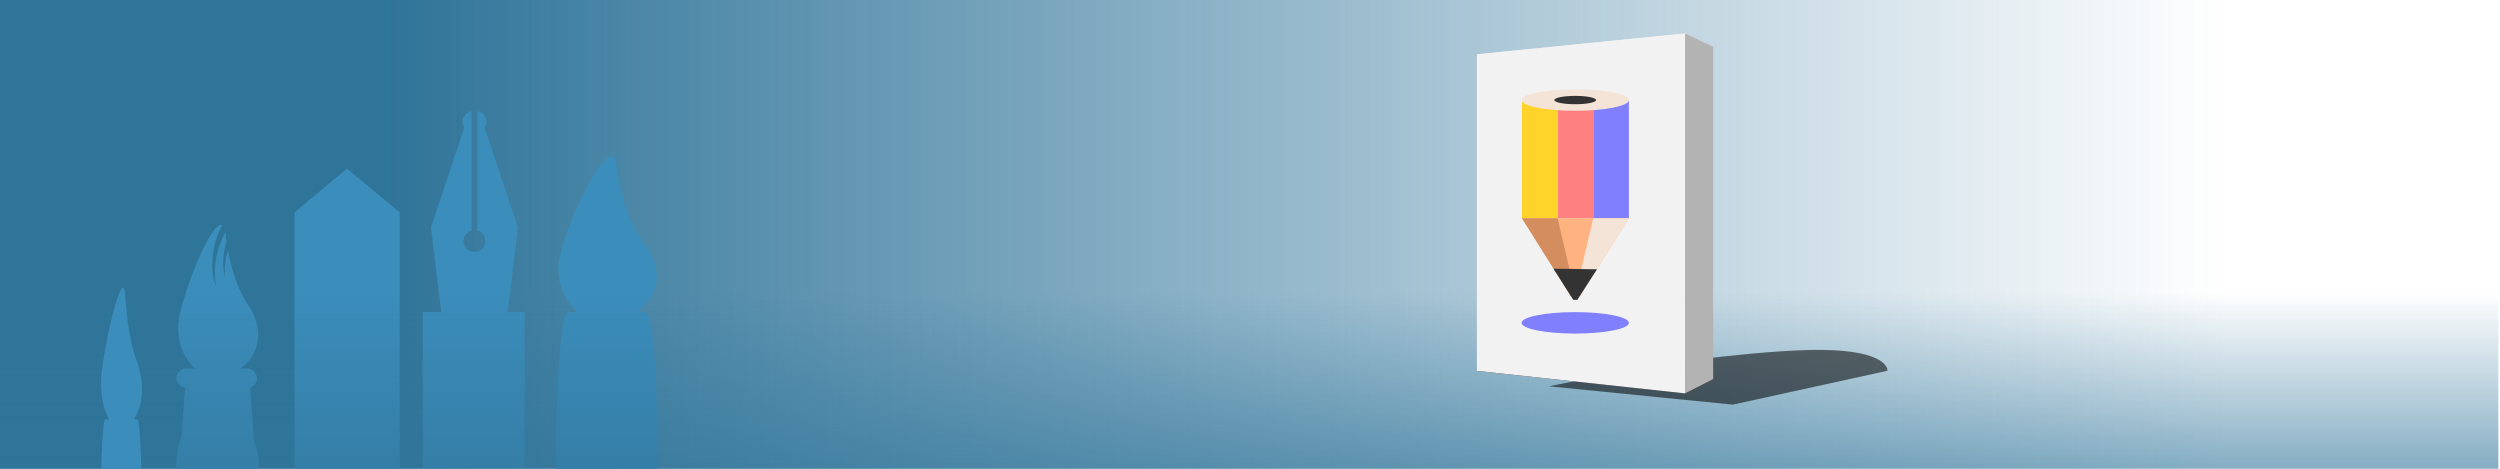 <?xml version="1.0" encoding="UTF-8" standalone="no"?>
<svg
   width="1600"
   height="300"
   viewBox="0 0 423.333 79.375"
   version="1.1"
   id="svg5"
   inkscape:version="1.2-dev (b2892c3, 2021-06-01)"
   sodipodi:docname="akad2.svg"
   xmlns:inkscape="http://www.inkscape.org/namespaces/inkscape"
   xmlns:sodipodi="http://sodipodi.sourceforge.net/DTD/sodipodi-0.dtd"
   xmlns:xlink="http://www.w3.org/1999/xlink"
   xmlns="http://www.w3.org/2000/svg"
   xmlns:svg="http://www.w3.org/2000/svg">
  <sodipodi:namedview
     id="namedview7"
     pagecolor="#ffffff"
     bordercolor="#666666"
     borderopacity="1.0"
     objecttolerance="10.0"
     gridtolerance="10.0"
     guidetolerance="10.0"
     inkscape:pageshadow="2"
     inkscape:pageopacity="0.0"
     inkscape:pagecheckerboard="0"
     inkscape:document-units="mm"
     showgrid="false"
     inkscape:zoom="1.0040517"
     inkscape:cx="444.20025"
     inkscape:cy="296.79747"
     inkscape:window-width="1920"
     inkscape:window-height="1046"
     inkscape:window-x="-11"
     inkscape:window-y="-11"
     inkscape:window-maximized="1"
     inkscape:current-layer="layer1"
     inkscape:snap-bbox="true"
     showguides="true"
     inkscape:guide-bbox="true"
     inkscape:bbox-paths="true"
     inkscape:bbox-nodes="true"
     inkscape:snap-bbox-edge-midpoints="true"
     units="px"
     inkscape:snap-global="false">
    <sodipodi:guide
       position="-77.099,308.101"
       orientation="1,0"
       id="guide11861" />
    <sodipodi:guide
       position="1919.781,-1493.915"
       orientation="0,-1"
       id="guide123897" />
    <sodipodi:guide
       position="2527.366,-1567.166"
       orientation="0,-1"
       id="guide123899" />
  </sodipodi:namedview>
  <defs
     id="defs2">
    <linearGradient
       inkscape:collect="always"
       id="linearGradient79814">
      <stop
         style="stop-color:#2f7499;stop-opacity:1;"
         offset="0"
         id="stop79810" />
      <stop
         style="stop-color:#2f7499;stop-opacity:0;"
         offset="1"
         id="stop79812" />
    </linearGradient>
    <linearGradient
       inkscape:collect="always"
       id="linearGradient15092">
      <stop
         style="stop-color:#ffffff;stop-opacity:1;"
         offset="0"
         id="stop15088" />
      <stop
         style="stop-color:#ffffff;stop-opacity:0;"
         offset="1"
         id="stop15090" />
    </linearGradient>
    <linearGradient
       id="linearGradient27426"
       inkscape:swatch="gradient">
      <stop
         style="stop-color:#ffffff;stop-opacity:1;"
         offset="0"
         id="stop27422" />
      <stop
         style="stop-color:#ffffff;stop-opacity:0;"
         offset="1"
         id="stop27424" />
    </linearGradient>
    <filter
       style="color-interpolation-filters:sRGB"
       inkscape:label="Feather"
       id="filter14496"
       x="-0.113"
       y="-0.697"
       width="1.226"
       height="2.394">
      <feGaussianBlur
         stdDeviation="6.834"
         result="blur"
         id="feGaussianBlur14488" />
      <feComposite
         in="SourceGraphic"
         in2="blur"
         operator="atop"
         result="composite1"
         id="feComposite14490" />
      <feComposite
         in2="composite1"
         operator="in"
         result="composite2"
         id="feComposite14492" />
      <feComposite
         in2="composite2"
         operator="in"
         result="composite3"
         id="feComposite14494" />
    </filter>
    <filter
       style="color-interpolation-filters:sRGB"
       inkscape:label="Blur"
       id="filter15967"
       x="-0.157"
       y="-0.922"
       width="1.313"
       height="2.844">
      <feGaussianBlur
         stdDeviation="1.088 0.841"
         result="blur"
         id="feGaussianBlur15965" />
    </filter>
    <filter
       style="color-interpolation-filters:sRGB"
       inkscape:label="Feather"
       id="filter53613"
       x="-0.113"
       y="-0.697"
       width="1.226"
       height="2.394">
      <feGaussianBlur
         stdDeviation="6.834"
         result="blur"
         id="feGaussianBlur53605" />
      <feComposite
         in="SourceGraphic"
         in2="blur"
         operator="atop"
         result="composite1"
         id="feComposite53607" />
      <feComposite
         in2="composite1"
         operator="in"
         result="composite2"
         id="feComposite53609" />
      <feComposite
         in2="composite2"
         operator="in"
         result="composite3"
         id="feComposite53611" />
    </filter>
    <filter
       style="color-interpolation-filters:sRGB"
       inkscape:label="Feather"
       id="filter26488"
       x="-0.112"
       y="-0.691"
       width="1.223"
       height="2.381">
      <feGaussianBlur
         stdDeviation="6.772"
         result="blur"
         id="feGaussianBlur26480" />
      <feComposite
         in="SourceGraphic"
         in2="blur"
         operator="atop"
         result="composite1"
         id="feComposite26482" />
      <feComposite
         in2="composite1"
         operator="in"
         result="composite2"
         id="feComposite26484" />
      <feComposite
         in2="composite2"
         operator="in"
         result="composite3"
         id="feComposite26486" />
    </filter>
    <filter
       style="color-interpolation-filters:sRGB"
       inkscape:label="Blur"
       id="filter9637"
       x="-0.02"
       y="-0.053"
       width="1.041"
       height="1.106">
      <feGaussianBlur
         stdDeviation="2.007 1.761"
         result="blur"
         id="feGaussianBlur9635" />
    </filter>
    <linearGradient
       inkscape:collect="always"
       xlink:href="#linearGradient15092"
       id="linearGradient45560"
       gradientUnits="userSpaceOnUse"
       gradientTransform="matrix(0.247,0,0,0.247,-325.151,-100.254)"
       x1="56.671"
       y1="131.591"
       x2="56.671"
       y2="224.947" />
    <linearGradient
       inkscape:collect="always"
       xlink:href="#linearGradient79814"
       id="linearGradient79816"
       x1="65.008"
       y1="48.553"
       x2="376.985"
       y2="48.553"
       gradientUnits="userSpaceOnUse"
       gradientTransform="matrix(1,0,0,1.02,0,0.031)" />
    <linearGradient
       inkscape:collect="always"
       xlink:href="#linearGradient79814"
       id="linearGradient11094"
       gradientUnits="userSpaceOnUse"
       x1="376.985"
       y1="98.137"
       x2="376.985"
       y2="48.553"
       gradientTransform="matrix(1,0,0,1.02,0,0.031)" />
  </defs>
  <g
     inkscape:label="Layer 1"
     inkscape:groupmode="layer"
     id="layer1">
    <path
       id="rect63270"
       style="fill:url(#linearGradient79816);fill-opacity:1;stroke-width:3.001;paint-order:stroke fill markers;stop-color:#000000"
       d="M -0.904,-1.557 V 80.202 H 423.055 V -1.557 Z"
       sodipodi:nodetypes="ccccc" />
    <rect
       style="fill:none;fill-rule:evenodd"
       id="rect120773"
       width="405.315"
       height="405.315"
       x="8352.852"
       y="10525.058"
       transform="matrix(0.265,0,0,0.265,-1978.01,-2769.301)"
       inkscape:export-xdpi="200"
       inkscape:export-ydpi="200" />
    <rect
       style="fill:none;fill-rule:evenodd;stroke:none;stroke-width:0.265"
       id="rect45548"
       width="190.849"
       height="74.617"
       x="-0.904"
       y="2.42"
       inkscape:export-xdpi="118.90417"
       inkscape:export-ydpi="118.90417" />
    <rect
       style="fill:#3b8dbb;fill-opacity:1;stroke-width:1.533;paint-order:stroke fill markers;stop-color:#000000"
       id="rect65141"
       width="17.246"
       height="26.335"
       x="71.595"
       y="52.837" />
    <path
       id="rect65279"
       style="fill:#3b8dbb;stroke-width:6.473;paint-order:stroke fill markers;stop-color:#000000;fill-opacity:1"
       d="M 301.344 71.041 A 7.717 6.985 0 0 0 295.469 77.762 A 7.717 6.985 0 0 0 296.682 81.512 L 275.395 145.277 L 282.25 202.125 L 303.186 202.125 L 324.123 202.125 L 330.979 145.277 L 309.691 81.512 A 7.717 6.985 0 0 0 310.904 77.762 A 7.717 6.985 0 0 0 305.027 71.041 L 305.027 147.281 A 6.968 6.968 0 0 1 310.154 154 A 6.968 6.968 0 0 1 303.186 160.967 A 6.968 6.968 0 0 1 296.219 154 A 6.968 6.968 0 0 1 301.344 147.285 L 301.344 71.041 z "
       transform="scale(0.265)" />
    <path
       id="rect67850"
       style="fill:#3b8dbb;stroke-width:4.057;paint-order:stroke fill markers;stop-color:#000000;fill-opacity:1"
       d="M 388.436 199.697 L 363.582 203.629 L 356.488 299.232 L 388.436 299.232 L 420.383 299.232 L 413.289 203.629 L 388.436 199.697 z "
       transform="scale(0.265)" />
    <path
       id="path67874"
       style="fill:#3b8dbb;fill-opacity:1;stroke-width:1.881;paint-order:stroke fill markers;stop-color:#000000"
       d="m 102.345,54.548 c -4.32,-2e-6 -7.821,-4.075 -7.821,-9.102 0,-5.027 8.75,-24.121 9.827,-17.613 0.86,5.449 1.87,9.583 4.949,13.664 4.692,6.357 0.21,12.794 -6.955,13.05 z"
       sodipodi:nodetypes="csccc" />
    <path
       id="rect68172"
       style="fill:#3b8dbb;stroke-width:4.482;paint-order:stroke fill markers;stop-color:#000000;fill-opacity:1"
       d="m 96.218,52.837 h 13.11 c 1.146,0 2.068,11.063 2.068,24.805 0,13.742 -0.922,24.805 -2.068,24.805 H 96.218 c -1.146,0 -2.068,-11.063 -2.068,-24.805 0,-13.742 0.922,-24.805 2.068,-24.805 z" />
    <path
       id="rect67850-1"
       style="fill:#3b8dbb;fill-opacity:1;stroke-width:0.87;paint-order:stroke fill markers;stop-color:#000000"
       d="m 36.853,62.391 -5.33,0.843 -1.521,20.502 h 6.851 6.851 l -1.521,-20.502 z" />
    <path
       id="path67874-3"
       style="fill:#3b8dbb;fill-opacity:1;stroke-width:1.621;paint-order:stroke fill markers;stop-color:#000000"
       d="m 37.431,38.062 c -2.027,-0.072 -7.265,13.412 -7.265,17.372 0,4.608 2.838,8.344 6.339,8.344 5.807,-0.235 9.441,-6.136 5.637,-11.964 -1.957,-2.934 -2.882,-5.9 -3.526,-9.451 a 5.719,9.253 22.602 0 0 -0.519,4.647 5.719,9.253 22.602 0 1 0.273,-6.101 c -0.079,-0.504 -0.155,-1.02 -0.23,-1.55 a 5.719,9.253 15 0 0 -1.253,3.143 5.719,9.253 15 0 0 -0.215,6.215 5.719,9.253 15 0 1 -0.227,-7.583 5.719,9.253 15 0 1 1.188,-3.01 c -0.064,-0.038 -0.131,-0.058 -0.203,-0.06 z" />
    <rect
       style="fill:#3b8dbb;fill-opacity:1;stroke-width:1.026;paint-order:stroke fill markers;stop-color:#000000"
       id="rect68172-0"
       width="13.669"
       height="3.278"
       x="29.864"
       y="62.391"
       ry="1.639" />
    <rect
       style="fill:#3b8dbb;fill-opacity:1;stroke-width:2.477;paint-order:stroke fill markers;stop-color:#000000"
       id="rect70565-1"
       width="13.978"
       height="18.685"
       x="29.864"
       y="69.278"
       ry="9.342" />
    <path
       id="path891"
       style="fill:#3b8dbb;fill-opacity:1;stroke-width:2.972;paint-order:stroke fill markers;stop-color:#000000"
       d="M 49.871,80.208 V 35.957 l 8.88,-7.408 8.93,7.408 v 44.251 z"
       sodipodi:nodetypes="cccccc" />
    <path
       id="path11073"
       style="fill:url(#linearGradient11094);fill-opacity:1;stroke-width:3.001;paint-order:stroke fill markers;stop-color:#000000"
       d="M -0.904,-1.557 V 80.202 H 423.055 V -1.557 Z"
       sodipodi:nodetypes="ccccc" />
    <rect
       style="fill:none;fill-rule:evenodd;stroke-width:0.247"
       id="rect45504"
       width="49.447"
       height="49.447"
       x="275.82"
       y="17.133"
       inkscape:export-xdpi="118.90417"
       inkscape:export-ydpi="118.90417" />
    <path
       style="opacity:0.736;mix-blend-mode:darken;fill:#000000;stroke:none;stroke-width:0.626px;stroke-linecap:butt;stroke-linejoin:miter;stroke-opacity:1;filter:url(#filter26488)"
       d="m 47.443,222.073 -66.475,-14.551 c 0,0 -1.035,-7.628 23.42,-8.85 24.455,-1.223 75.952,6.347 75.952,6.347 l 46.066,9.178 z"
       id="path45506"
       transform="matrix(-0.394,0,0,0.394,312.106,-18.979)"
       inkscape:export-xdpi="118.90417"
       inkscape:export-ydpi="118.90417" />
    <g
       id="g45516"
       transform="matrix(-1.896,0,0,2.058,313.497,-63.269)"
       style="stroke-width:0.472"
       inkscape:export-xdpi="118.90417"
       inkscape:export-ydpi="118.90417">
      <path
         d="m -3.414,189.759 1.985,0.928 14.686,-1.465 -2.759,-0.725 z"
         style="font-variation-settings:'wght' 900;fill:#1a1a1a;fill-opacity:1;fill-rule:evenodd;stroke:none;stroke-width:9.324;stroke-linecap:round;stroke-linejoin:round;filter:url(#filter15967)"
         id="path45508"
         transform="matrix(1.266,0,0,1.266,16.664,-178.297)" />
      <path
         d="m -3.414,168.152 1.985,-0.861 14.686,1.359 -2.759,0.672 z"
         style="font-variation-settings:'wght' 900;fill:#e6e6e6;fill-opacity:1;fill-rule:evenodd;stroke:none;stroke-width:9.324;stroke-linecap:round;stroke-linejoin:round"
         id="path45510"
         transform="matrix(1.266,0,0,1.266,16.664,-178.297)" />
      <path
         d="m -1.429,167.29 v 23.397 l 14.686,-1.465 v -20.573 z"
         style="font-variation-settings:'wght' 900;fill:#f2f2f2;fill-opacity:1;fill-rule:evenodd;stroke:none;stroke-width:9.324;stroke-linecap:round;stroke-linejoin:round"
         id="path45512"
         transform="matrix(1.266,0,0,1.266,16.664,-178.297)" />
      <path
         d="m -3.414,168.152 1.985,-0.861 v 23.397 l -1.985,-0.928 z"
         style="font-variation-settings:'wght' 900;fill:#b3b3b3;fill-opacity:1;fill-rule:evenodd;stroke:none;stroke-width:9.324;stroke-linecap:round;stroke-linejoin:round"
         id="path45514"
         transform="matrix(1.266,0,0,1.266,16.664,-178.297)" />
    </g>
    <rect
       style="fill:url(#linearGradient45560);fill-opacity:1;fill-rule:evenodd;stroke-width:0.247"
       id="rect45518"
       width="0.863"
       height="60.524"
       x="-285.331"
       y="5.63"
       inkscape:export-xdpi="118.90417"
       inkscape:export-ydpi="118.90417"
       transform="scale(-1,1)" />
    <rect
       style="fill:none;fill-rule:evenodd;stroke-width:0.247"
       id="rect45520"
       width="56.149"
       height="56.149"
       x="266.339"
       y="6.968"
       inkscape:export-xdpi="118.90417"
       inkscape:export-ydpi="118.90417" />
    <rect
       style="fill:#8080ff;fill-opacity:1;fill-rule:evenodd;stroke-width:0.247"
       id="rect45522"
       width="6.034"
       height="19.903"
       x="-275.82"
       y="17.055"
       inkscape:export-xdpi="118.90417"
       inkscape:export-ydpi="118.90417"
       transform="scale(-1,1)" />
    <rect
       style="fill:#fe8081;fill-opacity:1;fill-rule:evenodd;stroke-width:0.247"
       id="rect45524"
       width="6.034"
       height="19.903"
       x="-269.785"
       y="17.055"
       inkscape:export-xdpi="118.90417"
       inkscape:export-ydpi="118.90417"
       transform="scale(-1,1)" />
    <rect
       style="fill:#ffd42a;fill-rule:evenodd;stroke-width:0.247"
       id="rect45526"
       width="6.034"
       height="19.903"
       x="-263.751"
       y="17.055"
       inkscape:export-xdpi="118.90417"
       inkscape:export-ydpi="118.90417"
       transform="scale(-1,1)" />
    <path
       id="path45528"
       style="fill:#ffb380;fill-rule:evenodd;stroke-width:0.247"
       d="m 275.82,36.958 h -18.103 l 8.378,13.348 h 1.347 z"
       sodipodi:nodetypes="ccccc"
       inkscape:export-xdpi="118.90417"
       inkscape:export-ydpi="118.90417" />
    <path
       id="path45530"
       style="fill:#f4e3d7;fill-rule:evenodd;stroke-width:0.247"
       d="m 275.82,36.958 h -6.034 l -3.169,13.465 0.826,-0.116 z"
       sodipodi:nodetypes="ccccc"
       inkscape:export-xdpi="118.90417"
       inkscape:export-ydpi="118.90417" />
    <path
       id="path45532"
       style="fill:#d38d5f;fill-rule:evenodd;stroke-width:0.247"
       d="m 257.717,36.958 h 6.034 l 3.169,13.465 -0.826,-0.116 z"
       sodipodi:nodetypes="ccccc"
       inkscape:export-xdpi="118.90417"
       inkscape:export-ydpi="118.90417" />
    <path
       id="path45534"
       style="fill:#333333;fill-rule:evenodd;stroke-width:0.247"
       d="m 270.417,45.601 -7.358,-0.103 3.363,5.29 0.672,-0.013 z"
       sodipodi:nodetypes="ccccc"
       inkscape:export-xdpi="118.90417"
       inkscape:export-ydpi="118.90417" />
    <ellipse
       style="fill:#8080ff;fill-opacity:1;fill-rule:evenodd;stroke-width:0.247"
       id="ellipse45536"
       cx="-266.738"
       cy="54.668"
       rx="9.092"
       ry="1.818"
       inkscape:export-xdpi="118.90417"
       inkscape:export-ydpi="118.90417"
       transform="scale(-1,1)" />
    <ellipse
       style="fill:#f4e3d7;fill-opacity:1;fill-rule:evenodd;stroke-width:0.247"
       id="ellipse45538"
       cx="-266.738"
       cy="16.942"
       rx="9.092"
       ry="1.818"
       inkscape:export-xdpi="118.90417"
       inkscape:export-ydpi="118.90417"
       transform="scale(-1,1)" />
    <ellipse
       style="fill:#333333;fill-opacity:1;fill-rule:evenodd;stroke-width:0.247"
       id="ellipse45540"
       cx="-266.738"
       cy="16.942"
       rx="3.535"
       ry="0.707"
       inkscape:export-xdpi="118.90417"
       inkscape:export-ydpi="118.90417"
       transform="scale(-1,1)" />
    <path
       id="path11417"
       style="fill:#3b8dbb;fill-opacity:1;stroke-width:0.637;paint-order:stroke fill markers;stop-color:#000000"
       d="m 20.533,71.006 -2.732,0.88 -0.78,21.404 h 3.512 3.512 L 23.266,71.886 Z" />
    <path
       id="path11419"
       style="fill:#3b8dbb;fill-opacity:1;stroke-width:1.115;paint-order:stroke fill markers;stop-color:#000000"
       d="m 20.355,72.454 c -1.795,-2e-6 -3.25,-3.448 -3.25,-7.702 0,-4.254 3.636,-20.41 4.083,-14.904 0.357,4.611 0.777,8.109 2.057,11.562 1.95,5.379 0.087,10.826 -2.89,11.043 z"
       sodipodi:nodetypes="csccc" />
    <path
       id="path11421"
       style="fill:#3b8dbb;fill-opacity:1;stroke-width:2.658;paint-order:stroke fill markers;stop-color:#000000"
       d="m 17.809,71.006 h 5.448 c 0.476,0 0.859,9.361 0.859,20.989 0,11.628 -0.383,20.989 -0.859,20.989 H 17.809 c -0.476,0 -0.859,-9.361 -0.859,-20.989 0,-11.628 0.383,-20.989 0.859,-20.989 z" />
  </g>
</svg>

